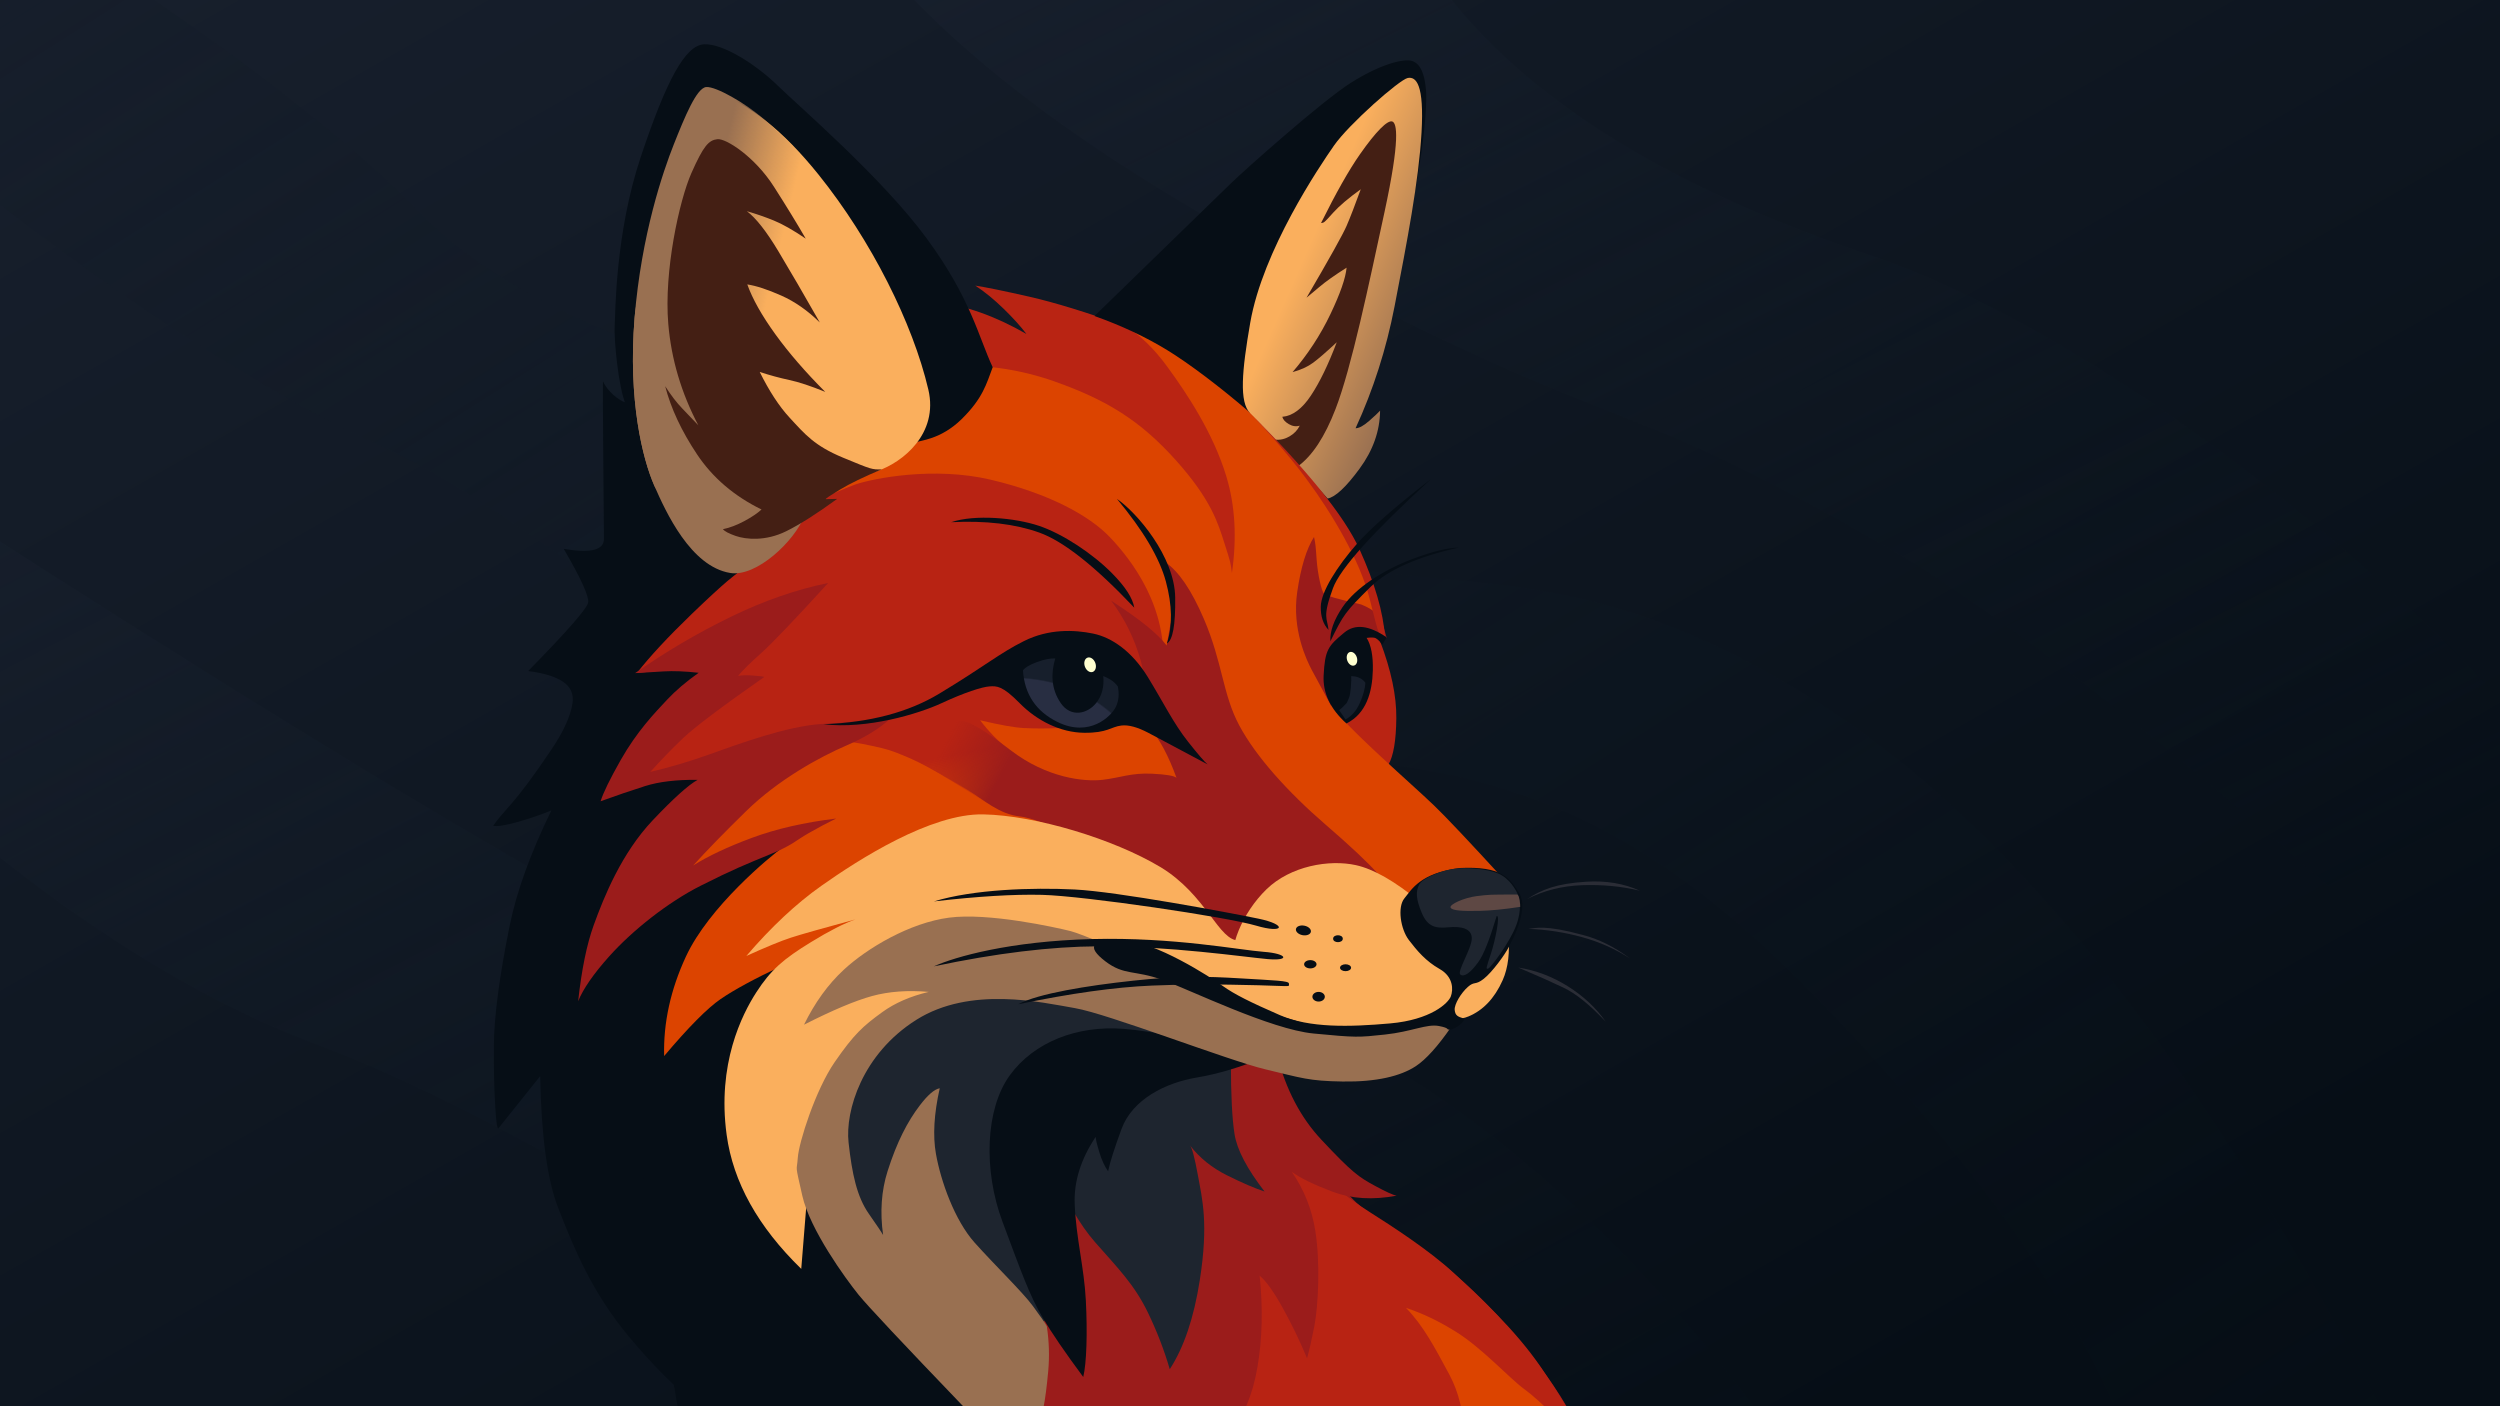 <?xml version="1.0" standalone="no"?>
<!DOCTYPE svg PUBLIC "-//W3C//DTD SVG 20010904//EN" "http://www.w3.org/TR/2001/REC-SVG-20010904/DTD/svg10.dtd">
<!-- Created using Krita: https://krita.org -->
<svg xmlns="http://www.w3.org/2000/svg" 
    xmlns:xlink="http://www.w3.org/1999/xlink"
    xmlns:krita="http://krita.org/namespaces/svg/krita"
    xmlns:sodipodi="http://sodipodi.sourceforge.net/DTD/sodipodi-0.dtd"
    width="5429pt"
    height="3054pt"
    viewBox="0 0 5429 3054">
<rect x="0" y="0" width="5429" height="3054" fill="#808080" stroke="none"/>
<defs>
  <linearGradient id="gradient0" gradientUnits="objectBoundingBox" x1="0.843" y1="0.847" x2="0.068" y2="0.039" spreadMethod="pad">
   <stop stop-color="#060e16" offset="0" stop-opacity="1"/>
   <stop stop-color="#171f2c" offset="1" stop-opacity="1"/>
  </linearGradient>
  <linearGradient id="gradient1" gradientUnits="objectBoundingBox" x1="0.087" y1="0.054" x2="0.748" y2="0.976" spreadMethod="pad">
   <stop stop-color="#171f2c" offset="0" stop-opacity="1"/>
   <stop stop-color="#061018" offset="1" stop-opacity="0"/>
  </linearGradient>
  <linearGradient id="gradient2" gradientUnits="objectBoundingBox" x1="0" y1="0" x2="1" y2="1" spreadMethod="pad">
   <stop stop-color="#171f2c" offset="0" stop-opacity="1"/>
   <stop stop-color="#061018" offset="1" stop-opacity="0"/>
  </linearGradient>
  <linearGradient id="gradient3" gradientUnits="objectBoundingBox" x1="0" y1="0" x2="1" y2="1" spreadMethod="pad">
   <stop stop-color="#171f2c" offset="0" stop-opacity="1"/>
   <stop stop-color="#061018" offset="1" stop-opacity="0"/>
  </linearGradient>
  <linearGradient id="gradient4" gradientUnits="objectBoundingBox" x1="0.798" y1="0.707" x2="0.838" y2="0.849" spreadMethod="pad">
   <stop stop-color="#b82313" offset="0" stop-opacity="1"/>
   <stop stop-color="#b82313" offset="1" stop-opacity="0"/>
  </linearGradient>
  <linearGradient id="gradient5" gradientUnits="objectBoundingBox" x1="0.349" y1="0.452" x2="0.233" y2="0.406" spreadMethod="pad">
   <stop stop-color="#9b1c1b" offset="0" stop-opacity="1"/>
   <stop stop-color="#9b1c1b" offset="1" stop-opacity="0"/>
  </linearGradient>
  <linearGradient id="gradient6" gradientUnits="objectBoundingBox" x1="0.298" y1="0.48" x2="0.71" y2="0.896" spreadMethod="pad">
   <stop stop-color="#faaf5d" offset="0" stop-opacity="1"/>
   <stop stop-color="#997051" offset="1" stop-opacity="1"/>
  </linearGradient>
  <linearGradient id="gradient7" gradientUnits="objectBoundingBox" x1="0.288" y1="0.444" x2="0.578" y2="0.572" spreadMethod="pad">
   <stop stop-color="#997051" offset="0" stop-opacity="1"/>
   <stop stop-color="#997051" offset="1" stop-opacity="0"/>
  </linearGradient>
  <radialGradient id="gradient8" gradientUnits="objectBoundingBox" cx="-0.299" cy="1.828" fx="0.1" fy="1.439" r="2.753" spreadMethod="pad">
   <stop stop-color="#282e42" offset="0.5" stop-opacity="1"/>
   <stop stop-color="#171f2c" offset="0.508" stop-opacity="1"/>
  </radialGradient>
 </defs>
<rect id="shape0" transform="matrix(3 0 0 3 -72 -132)" fill="url(#gradient0)" fill-rule="evenodd" stroke-opacity="0" stroke="#000000" stroke-width="0" stroke-linecap="square" stroke-linejoin="bevel" width="1866" height="1122"/><path id="shape1" transform="matrix(3 0 0 3 1851 -283.138)" fill="url(#gradient1)" fill-rule="evenodd" stroke-opacity="0" stroke="#000000" stroke-width="0" stroke-linecap="square" stroke-linejoin="bevel" d="M0 41.379C60.667 125.713 171.333 209.546 332 292.879C573 417.879 548.5 375.379 747.5 489.879C880.167 566.213 1138.33 786.713 1226 891.379L1275 713.379C1205 574.046 926.833 342.546 736.5 278.879C546.167 215.213 428.667 125.046 384 8.379C478 -9.621 350 1.379 0 41.379Z" sodipodi:nodetypes="czzcczcc"/><path id="shape2" transform="matrix(3 0 0 3 -225 -222)" fill="url(#gradient2)" fill-rule="evenodd" stroke-opacity="0" stroke="#000000" stroke-width="0" stroke-linecap="square" stroke-linejoin="bevel" d="M1807.5 1110.5C1673.5 849.167 1535 673.333 1392 583C1177.5 447.5 1107 531.5 859.5 437C612 342.5 469.5 321.5 375 224C312 159 169 55 66 0C44 53 22 106 0 159C88 240 242.5 347.5 343.5 393.5C495 462.5 564 582.5 813 608C1062 633.5 1188 590 1386 792.5C1518 927.5 1598.5 1048 1627.5 1154C1627.5 1154 1687.5 1139.5 1807.5 1110.5Z" sodipodi:nodetypes="czzzcczzzcc"/><path id="shape3" transform="matrix(3 0 0 3 -445.5 1080)" fill="url(#gradient3)" fill-rule="evenodd" stroke-opacity="0" stroke="#000000" stroke-width="0" stroke-linecap="square" stroke-linejoin="bevel" d="M1480.5 747C1384.5 599 1279 489 1164 417C991.5 309 729 379 559.5 283.5C446.5 219.833 293 125.333 99 0L0 126C133 262 260 352.5 381 397.5C502 442.5 715.5 567 1021.5 771C1021.5 771 1174.5 763 1480.5 747Z" sodipodi:nodetypes="czzcczcc"/><path id="shape01" transform="matrix(3 0 0 3 1365 2403)" fill="#060e16" fill-rule="evenodd" stroke-opacity="0" stroke="#000000" stroke-width="0" stroke-linecap="square" stroke-linejoin="bevel" d="M3.5 142.5C21.5 168.5 31.667 190.5 34 208.5C36.333 226.5 46.667 249.333 65 277L243.5 271.5L147 117L0 0C0 0 1.167 47.5 3.5 142.5Z" sodipodi:nodetypes="czccccc"/><path id="shape011" transform="matrix(3 0 0 3 1071 828)" fill="#060e16" fill-rule="evenodd" stroke-opacity="0" stroke="#000000" stroke-width="0" stroke-linecap="square" stroke-linejoin="bevel" d="M130.125 38.25C111.125 16.75 99.379 16.421 95.25 15.125C91.121 13.829 82.75 7.5 79.5 0C79.118 1.91 79.893 74.073 80.176 114.003C80.235 122.219 70.53 124.655 51.062 121.312C63.611 142.874 69.508 155.814 68.753 160.131C67.998 164.448 53.522 180.988 25.326 209.75C36.477 211.148 44.849 213.702 50.443 217.41C56.037 221.118 58.365 226.315 57.429 233C56.06 242.214 51.043 253.297 42.375 266.25C14.772 307.5 7.75 310.25 0 321.75C2.917 322.417 8.792 321.5 17.625 319C26.458 316.5 34.625 313.708 42.125 310.625C27.042 341.542 17 369.25 12 393.75C4.5 430.5 0.5 461.25 0.5 481.25C0.5 501.25 0.5 507 1.5 525C2.167 537 3 542.167 4 540.5L34 503C34.833 546.333 39.167 578.083 47 598.25C58.75 628.5 72 660 98 691.25C115.333 712.083 131.792 728.542 147.375 740.625C133.292 709.042 124.417 686.917 120.75 674.25C115.25 655.25 110.5 633.25 109 614C108 601.167 108.167 582.667 109.5 558.5C114.667 585.667 124.917 610.417 140.25 632.75C155.583 655.083 185.333 691.5 229.5 742L260.25 742C257.583 728.5 255 717.5 252.5 709C250 700.5 248.583 694.917 248.25 692.25C252.75 699.875 258.281 707.875 264.844 716.25C271.406 724.625 278.156 733.208 285.094 742L356.5 742L213 401L197.5 124C197.5 124 177.542 73.417 130.125 38.25Z" sodipodi:nodetypes="czccczczczczczzzcczzczzczcczczccccc"/><path id="shape02" transform="matrix(3 0 0 3 2880.75 1357.875)" fill="#b92413" fill-rule="evenodd" stroke-opacity="0" stroke="#000000" stroke-width="0" stroke-linecap="square" stroke-linejoin="bevel" d="M0 103.125L44.812 100.812C48.438 94.604 50.333 83.417 50.5 67.25C50.667 51.083 46.75 32.5 38.75 11.5L25.812 0Z" sodipodi:nodetypes="cczccc"/><path id="shape11" transform="matrix(3 0 0 3 1442.1 1524.719)" fill="#dc4400" fill-rule="evenodd" stroke-opacity="0" stroke="#000000" stroke-width="0" stroke-linecap="square" stroke-linejoin="bevel" d="M85.8 31.51C150.587 13.703 199.06 7.43 231.22 12.693C279.459 20.588 300.785 -4.619 317.675 0.76C351.425 11.51 375.05 31.135 392.3 41.635C403.8 48.635 362.55 66.177 268.55 94.26L85.55 190.76C65.425 200.26 50.55 208.323 40.925 214.948C31.3 221.573 17.675 235.323 0.05 256.198C-0.575 232.198 4.675 208.198 15.8 184.198C32.487 148.198 76.3 112.073 85.987 105.073C95.675 98.073 59.487 109.135 51.362 112.698C45.946 115.073 31.841 118.614 9.05 123.323L43.925 55.385C43.925 55.385 57.883 47.427 85.8 31.51Z" sodipodi:nodetypes="czzzcczczzzccc"/><path id="shape21" transform="matrix(3 0 0 3 1681.5 691.875)" fill="#dc4400" fill-rule="evenodd" stroke-opacity="0" stroke="#000000" stroke-width="0" stroke-linecap="square" stroke-linejoin="bevel" d="M225.5 6.75L304.625 0C361.025 74.025 395.441 122.233 407.875 144.625C420.309 167.017 430.517 191.684 438.5 218.625L384.202 225.237L411.875 290.5C418.34 297.376 427.278 306.105 438.687 316.687C455.802 332.561 468.833 344.042 477.5 352.375C486.167 360.708 503.083 378.625 528.25 406.125L459.75 432.625L405.5 394.375L298 268.875L225.5 170.375L0 129.375L107.5 25.375C107.5 25.375 146.833 19.167 225.5 6.75Z" sodipodi:nodetypes="cczccczzcccccccc"/><path id="shape31" transform="matrix(3 0 0 3 1359.75 1028.499)" fill="url(#gradient4)" fill-rule="evenodd" stroke-opacity="0" stroke="#000000" stroke-width="0" stroke-linecap="square" stroke-linejoin="bevel" d="M7.812 144.292C17.188 132.292 30.5 117.979 47.75 101.354C73.625 76.417 79.125 73.167 80.438 72.104C81.75 71.042 53.598 67.165 65.336 57.774C85.86 41.354 157.832 10.536 166.062 7.792C179 3.479 222.687 -5.333 263.937 4.417C305.187 14.167 334.812 29.917 350.187 46.042C365.562 62.167 392.75 96.917 388.5 142.917C384.25 188.917 297.75 184.667 287.75 184.167C281.083 183.834 270.583 181.959 256.25 178.542C268 194.125 282.75 206 300.5 214.167C327.125 226.417 372.375 224.917 354.625 246.167C336.875 267.417 308.25 269.667 263.25 240.167C218.25 210.667 209.25 207.417 194.75 201.667C185.083 197.834 163.5 193.75 130 189.417L0 223.667L64.75 138.667C64.75 138.667 45.771 140.542 7.812 144.292Z" sodipodi:nodetypes="czcczzzzzczzzzcccc"/><path id="shape4" transform="matrix(3 0 0 3 2019.75 620.25)" fill="#b92413" fill-rule="evenodd" stroke-opacity="0" stroke="#000000" stroke-width="0" stroke-linecap="square" stroke-linejoin="bevel" d="M218.5 208C222.167 182.5 220.833 159.25 214.5 138.25C205 106.75 186 78.25 171.75 58.75C162.25 45.75 152.25 36 141.75 29.5C113.417 19.333 90.083 12.167 71.75 8C53.417 3.833 40.417 1.167 32.75 0C39.583 4.5 46.417 10.083 53.25 16.75C60.083 23.417 65.583 29.5 69.75 35C58.417 28.5 47.333 23.333 36.5 19.5C25.667 15.667 13.5 12.667 0 10.5L7.5 58C36.833 56.5 64.25 60.25 89.75 69.25C128 82.75 152.25 97.75 178 126.5C203.75 155.25 208.5 172.25 213 186.25C217.5 200.25 217.5 200.25 218.5 208Z" sodipodi:nodetypes="czzczczczcczzcc"/><path id="shape03" transform="matrix(3 0 0 3 2601 2502)" fill="#9a1b1a" fill-rule="evenodd" stroke-opacity="0" stroke="#000000" stroke-width="0" stroke-linecap="square" stroke-linejoin="bevel" d="M267 184C255.833 165 240.667 144.75 221.5 123.25C192.75 91 165 70.75 148.25 59.75C131.5 48.75 116.75 41.25 106.25 27C99.25 17.5 83.5 8.5 59 0L0 184C0 185.583 89 185.583 267 184Z" sodipodi:nodetypes="czzzccc"/><path id="shape111" transform="matrix(3 0 0 3 1255.5 1266)" fill="#9b1c1b" fill-rule="evenodd" stroke-opacity="0" stroke="#000000" stroke-width="0" stroke-linecap="square" stroke-linejoin="bevel" d="M41.25 65.25C63.417 49.75 86.5 36.167 110.5 24.5C134.5 12.833 158 4.667 181 0C156.5 26.833 140.333 43.75 132.5 50.75C124.667 57.75 119.083 63.25 115.75 67.25C118.417 66.75 122 66.667 126.5 67C131 67.333 133.75 67.667 134.75 68C103.583 89.833 83.917 104.667 75.75 112.5C67.583 120.333 59.75 128.417 52.25 136.75C65.917 133.583 80 129.417 94.5 124.25C116.25 116.5 151.25 103.5 177 102C194.167 101 210.667 99.583 226.5 97.75C218.333 105.25 207.667 111.833 194.5 117.5C174.75 126 145 142.25 121.5 165.25C105.833 180.583 93.083 193.667 83.25 204.5C94.083 197.667 108.25 191 125.75 184.5C143.25 178 163.583 173.333 186.75 170.5C180.583 173.5 174 177 167 181C156.5 187 155.75 189.5 138.75 196.5C121.75 203.5 111.75 207.5 88.5 219.25C65.25 231 39.5 251.25 22.5 270.25C11.167 282.917 3.667 293.75 0 302.75C2.5 279.917 6.25 261.583 11.25 247.75C18.75 227 31.5 195.5 54 171.75C69 155.917 79.833 146.167 86.5 142.5C71.167 142.333 58.5 143.833 48.5 147C38.5 150.167 27.75 153.833 16.25 158C18.083 152 22.917 142.083 30.75 128.25C42.5 107.5 55.125 94.375 64.375 84.5C70.542 77.917 78.167 71.417 87.25 65C77.417 63.917 69 63.583 62 64C51.5 64.625 51.5 64.625 41.25 65.25Z" sodipodi:nodetypes="czczczczczzczzczczzzzczzczczzccc"/><path id="shape211" transform="matrix(3 0 0 3 2814.427 1166.062)" fill="#9a1b1a" fill-rule="evenodd" stroke-opacity="0" stroke="#000000" stroke-width="0" stroke-linecap="square" stroke-linejoin="bevel" d="M13.045 0C7.545 8.625 3.483 21.938 0.858 39.938C-3.08 66.938 7.608 89.062 11.357 96.188C13.857 100.937 18.545 109.625 25.42 122.25L35.701 69.17L65.656 73.144L61.233 57.562C56.632 53.585 51.985 50.703 47.294 48.916C30.586 45.056 21.608 42.5 20.358 41.25C18.483 39.375 15.67 27 14.92 16.312C14.17 5.625 14.17 5.625 13.045 0Z" sodipodi:nodetypes="czzccccczcc"/><path id="shape5" transform="matrix(3 0 0 3 1785.375 1220.625)" fill="url(#gradient5)" fill-rule="evenodd" stroke-opacity="0" stroke="#000000" stroke-width="0" stroke-linecap="square" stroke-linejoin="bevel" d="M248.25 0C258 6.5 267.375 20.25 276.375 41.25C289.875 72.75 289.875 95.625 301.875 118.125C313.875 140.625 337 166.375 364.375 190C382.625 205.75 395.375 217.75 402.625 226L313.875 296.625C296.625 295.375 282.875 285.75 272.625 267.75C257.25 240.75 226.875 218.25 215.25 213C203.625 207.75 158.25 185.625 143.25 184.125C128.25 182.625 117 172.125 105.375 165C93.75 157.875 57.75 136.125 33.75 130.875C17.75 127.375 6.5 124.625 0 122.625L101.125 114.875C107.125 115.542 118.875 122.625 136.375 136.125C162.625 156.375 189.875 159.125 202.875 157.625C215.875 156.125 223.687 152.437 238.875 153.187C249 153.687 254.875 154.687 256.5 156.187C250.875 140.562 244.437 128.437 237.187 119.812C226.312 106.875 237.375 95.375 230.625 71.375C226.125 55.375 218.958 40.875 209.125 27.875C220.125 35.042 228.792 41.208 235.125 46.375C241.458 51.542 246.208 56.208 249.375 60.375L254.125 33.375C254.125 33.375 252.167 22.25 248.25 0Z" sodipodi:nodetypes="czzzcczzzzzcczzzczzczccc"/><path id="shape04" transform="matrix(3 0 0 3 1334.612 96.108)" fill="#060e16" fill-rule="evenodd" stroke-opacity="0" stroke="#000000" stroke-width="0" stroke-linecap="square" stroke-linejoin="bevel" d="M273.712 233.797C263.546 212.214 258.067 184.297 225.942 140.547C193.817 96.797 133.567 45.026 118.004 29.839C102.442 14.651 78.254 -0.724 64.754 0.026C51.255 0.776 37.755 25.339 19.005 81.401C0.254 137.464 0.629 195.589 0.067 204.026C-0.496 212.464 2.504 248.089 8.317 261.401C12.192 270.276 14.942 276.776 16.567 280.901L218.921 288.026C220.796 286.651 235.954 286.398 251.296 271.276C266.637 256.154 269.129 245.901 273.712 233.797Z" sodipodi:nodetypes="czzzzzzcczc"/><path id="shape12" transform="matrix(3 0 0 3 2376.75 131.093)" fill="#060e16" fill-rule="evenodd" stroke-opacity="0" stroke="#000000" stroke-width="0" stroke-linecap="square" stroke-linejoin="bevel" d="M0 185.052C19.667 192.052 37.25 200.302 52.75 209.802C68.25 219.302 90.75 236.177 112.75 255.177C184.917 198.177 220.75 150.302 227.75 116.802C238.25 66.552 241 33.553 240 21.802C239 10.053 236.25 2.802 230.25 0.552C224.25 -1.698 206.75 2.802 185.5 16.302C164.25 29.802 108.5 79.552 99.25 88.552C90 97.552 90 97.552 0 185.052Z" sodipodi:nodetypes="czczzzzcc"/><path id="shape6" transform="matrix(3 0 0 3 1436.625 201.375)" fill="#faaf5d" fill-rule="evenodd" stroke-opacity="0" stroke="#000000" stroke-width="0" stroke-linecap="square" stroke-linejoin="bevel" d="M89.25 277.125C121.897 279.016 144.272 277.891 156.375 273.75C174.53 267.539 200.625 246.875 193.125 214.875C181.875 166.875 151.875 106.875 113.625 59.25C88.125 27.5 63.25 7.75 39 0L0 100.875C0 100.875 29.75 159.625 89.25 277.125Z" sodipodi:nodetypes="czzzccc"/><path id="shape7" transform="matrix(3 0 0 3 2698.971 168.926)" fill="url(#gradient6)" fill-rule="evenodd" stroke-opacity="0" stroke="#000000" stroke-width="0" stroke-linecap="square" stroke-linejoin="bevel" d="M99.343 240.941C98.01 242.441 95.343 244.941 91.343 248.441C87.343 251.941 84.093 253.691 81.593 253.691C94.427 225.802 103.843 196.358 109.843 165.358C118.843 118.858 127.343 74.691 129.343 39.691C131.343 4.691 125.406 -0.996 119.406 0.129C113.406 1.254 76.656 33.691 65.968 49.066C55.281 64.441 14.468 124.816 5.343 177.316C-0.74 212.316 -2.751 234.998 5.343 242.816C10.739 248.028 29.406 268.612 61.343 304.566C66.98 303.486 74.689 296.292 84.468 282.983C94.248 269.674 99.206 255.66 99.343 240.941Z" sodipodi:nodetypes="czczzzzzzczc"/><path id="shape05" transform="matrix(3 0 0 3 1374.45 188.955)" fill="url(#gradient7)" fill-rule="evenodd" stroke-opacity="0" stroke="#000000" stroke-width="0" stroke-linecap="square" stroke-linejoin="bevel" d="M15.475 288.578C7.038 269.265 -3.65 226.89 1.225 166.89C6.1 106.89 21.85 61.015 29.6 41.515C37.35 22.015 46.1 0.515 53.1 0.015C60.1 -0.485 81.1 11.515 94.6 23.015C108.1 34.515 140.35 66.015 154.1 90.015C163.267 106.015 143.183 137.14 93.85 183.39L65.35 229.89C37.725 281.89 21.1 301.453 15.475 288.578Z" sodipodi:nodetypes="czzzzzccc"/><path id="shape06" transform="matrix(3 0 0 3 1374.45 630.608)" fill="#997051" fill-rule="evenodd" stroke-opacity="0" stroke="#000000" stroke-width="0" stroke-linecap="square" stroke-linejoin="bevel" d="M124.287 162.922C117.068 181.57 89.413 207.672 70.413 204.547C41.913 199.86 23.913 160.672 15.475 141.36C7.038 122.047 -3.65 79.672 1.225 19.672C4.475 -20.328 25.85 0.672 65.35 82.672L134.912 141.36C132.642 143.303 129.101 150.49 124.287 162.922Z" sodipodi:nodetypes="czzzccz"/><path id="shape8" transform="matrix(3 0 0 3 1444.5 302.161)" fill="#441f14" fill-rule="evenodd" stroke-opacity="0" stroke="#000000" stroke-width="0" stroke-linecap="square" stroke-linejoin="bevel" d="M156.75 239.03C143.875 244.405 133.812 249.28 126.562 253.655C119.312 258.03 115.875 260.342 116.25 260.592L124.5 260.405C109.75 271.155 97.438 278.967 87.562 283.842C72.75 291.155 58.5 289.842 51 287.217C46 285.467 42.938 283.842 41.812 282.342C46.688 281.342 51.812 279.405 57.188 276.53C62.562 273.655 66.75 270.842 69.75 268.092C49.875 258.342 34.312 245.03 23.062 228.155C11.812 211.28 4.125 194.842 0 178.842C4.25 185.467 8.375 190.842 12.375 194.967C16.375 199.092 20.25 203.155 24 207.155C11.667 183.738 4.417 159.28 2.25 133.78C-1 95.53 10.25 44.28 19 24.53C27.75 4.78 31.5 0.78 37.75 0.03C44 -0.72 64.875 12.78 78.625 34.28C87.792 48.613 95.5 61.196 101.75 72.03C92.667 65.863 84.958 61.488 78.625 58.905C72.292 56.321 65.792 54.071 59.125 52.155C65.708 57.113 73.312 66.78 81.938 81.155C90.562 95.53 100.562 112.717 111.937 132.717C103.187 124.092 93.875 117.592 84 113.217C74.125 108.842 65.938 106.155 59.438 105.155C63.188 115.655 69.938 127.655 79.688 141.155C89.438 154.655 101.5 168.592 115.875 182.967C105.5 178.717 96.812 175.842 89.812 174.342C82.812 172.842 75.688 170.905 68.438 168.53C75.312 182.405 82.5 193.405 90 201.53C101.25 213.717 108 221.967 128.812 230.592C149.625 239.217 149.625 239.217 156.75 239.03Z" sodipodi:nodetypes="czcczzczczczczzzzczczczczczczcc"/><path id="shape9" transform="matrix(3 0 0 3 2768.905 263.502)" fill="#441f14" fill-rule="evenodd" stroke-opacity="0" stroke="#000000" stroke-width="0" stroke-linecap="square" stroke-linejoin="bevel" d="M33.282 73.603C44.157 51.728 53.532 35.166 61.407 23.916C73.219 7.041 81.469 -1.022 84.844 0.103C88.219 1.228 90.656 12.853 79.219 65.728C67.781 118.603 55.365 178.249 43.782 208.249C36.059 228.249 27.045 242.013 16.74 249.541L0 230.359C3.513 230.81 6.975 230.056 10.386 228.097C13.797 226.138 16.296 223.535 17.883 220.287C15.271 221.099 12.639 220.734 9.989 219.191C7.338 217.649 5.755 215.877 5.24 213.874C12.629 213.263 19.518 208.166 25.907 198.583C32.295 188.999 38.545 176.11 44.657 159.916C37.24 166.833 31.573 171.749 27.657 174.666C23.74 177.583 18.74 179.874 12.656 181.541C23.74 168.624 32.865 154.666 40.032 139.666C47.198 124.666 51.115 113.416 51.782 105.916C43.115 111.416 36.532 116.083 32.032 119.916C27.532 123.749 24.448 126.333 22.782 127.666C39.448 99.166 49.115 81.833 51.782 75.666C54.448 69.499 57.865 60.666 62.032 49.166C53.032 55.666 46.365 61.333 42.032 66.166C35.532 73.416 35.532 73.416 33.282 73.603Z" sodipodi:nodetypes="czzzzcczczczczczczczccc"/><path id="shape10" transform="matrix(3 0 0 3 2706.187 888.75)" fill="#b82313" fill-rule="evenodd" stroke-opacity="0" stroke="#000000" stroke-width="0" stroke-linecap="square" stroke-linejoin="bevel" d="M100.5 165C99.278 147.097 93.16 125.965 82.146 101.604C71.132 77.243 43.75 43.375 0 0C17 17.375 31.625 34.312 43.875 50.812C62.25 75.562 82.5 109.687 89.438 137.437C96.375 165.187 96.375 165.187 100.5 165Z" sodipodi:nodetypes="czczcc"/><path id="shape13" transform="matrix(3 0 0 3 2676.812 1874.355)" fill="#faaf5d" fill-rule="evenodd" stroke-opacity="0" stroke="#000000" stroke-width="0" stroke-linecap="square" stroke-linejoin="bevel" d="M135.479 27.965C117.479 13.132 102.062 4.298 89.229 1.465C69.979 -2.785 41.979 1.965 24.479 18.965C6.979 35.965 -3.771 62.215 1.229 75.465C4.562 84.298 10.646 94.548 19.479 106.215L70.729 121.715L121.729 118.965L159.229 107.215C160.062 112.548 163.896 113.798 170.729 110.965C180.979 106.715 189.479 98.215 195.479 84.715C199.479 75.715 200.812 64.382 199.479 50.715C199.479 50.715 178.146 43.132 135.479 27.965Z" sodipodi:nodetypes="czzzcccczzcc"/><path id="shape14" transform="matrix(3 0 0 3 1573.277 1768.463)" fill="#faaf5d" fill-rule="evenodd" stroke-opacity="0" stroke="#000000" stroke-width="0" stroke-linecap="square" stroke-linejoin="bevel" d="M55.574 329.012C24.241 298.512 6.241 266.179 1.574 232.012C-5.426 180.762 12.574 145.012 23.074 128.762C33.574 112.512 42.574 104.762 62.574 92.513C75.907 84.346 86.657 78.846 94.824 76.013C70.824 82.513 55.241 86.929 48.074 89.263C40.907 91.596 30.157 96.013 15.824 102.512C33.824 81.513 51.907 64.596 70.074 51.763C97.324 32.513 149.324 -0.738 187.324 0.012C225.324 0.762 281.616 17.846 315.324 38.013C349.033 58.179 357.85 92.141 372.574 91.263C382.391 90.677 389.516 108.26 393.949 144.012L255.949 122.637L144.199 135.387L62.074 248.262C62.074 248.262 59.907 275.179 55.574 329.012Z" sodipodi:nodetypes="czzzczczzzzccccc"/><path id="shape15" transform="matrix(3 0 0 3 2631.375 2477.25)" fill="#b82313" fill-rule="evenodd" stroke-opacity="0" stroke="#000000" stroke-width="0" stroke-linecap="square" stroke-linejoin="bevel" d="M89.25 33.375C97 39.875 105.625 46.125 115.125 52.125C129.375 61.125 157.875 79.5 175.5 96C193.125 112.5 219.375 136.25 238.5 164.25C251.25 182.917 259.5 196.667 263.25 205.5L0 213.75L21.375 57.375L51.75 0C51.75 0 64.25 11.125 89.25 33.375Z" sodipodi:nodetypes="czzzccccc"/><path id="shape16" transform="matrix(3 0 0 3 2215.5 2251.5)" fill="#9b1c1b" fill-rule="evenodd" stroke-opacity="0" stroke="#000000" stroke-width="0" stroke-linecap="square" stroke-linejoin="bevel" d="M186 13.5C192.333 38.167 203 58.5 218 74.5C240.5 98.5 245 101.5 257 108C265 112.333 270.167 114.667 272.5 115C255.25 118.25 239.812 117.312 226.187 112.187C212.562 107.062 202.687 102.25 196.562 97.75C205.437 110.5 211.125 124.75 213.625 140.5C217.375 164.125 215.687 195.25 212.875 209.687C211 219.312 209.25 227 207.625 232.75C202.625 220.625 196.812 208.562 190.187 196.562C183.562 184.562 177.937 176.687 173.312 172.937C175.771 196.479 175.25 218.5 171.75 239C168.25 259.5 161.417 275.417 151.25 286.75L0 284L10.5 91L131.5 0C131.5 0 149.667 4.5 186 13.5Z" sodipodi:nodetypes="czzczczzczczccccc"/><path id="shape17" transform="matrix(3 0 0 3 1789.875 2139.75)" fill="#1e252f" fill-rule="evenodd" stroke-opacity="0" stroke="#000000" stroke-width="0" stroke-linecap="square" stroke-linejoin="bevel" d="M241.875 16.5L103.125 0L30.75 39.375L0 126.75L53.25 204.375L152.25 253.875L174.75 219.75L164.625 131.625C174.625 155.375 185.125 173.5 196.125 186C212.625 204.75 224.625 216.75 234.375 237C240.875 250.5 246.125 264.125 250.125 277.875C260.375 262.125 267.625 240.625 271.875 213.375C278.25 172.5 273.75 155.25 270.375 136.875C268.125 124.625 266.25 117.625 264.75 115.875C271.667 124.875 280.667 132.125 291.75 137.625C302.833 143.125 311.833 147 318.75 149.25C306 132.75 298.75 118.875 297 107.625C295.25 96.375 294.375 78.875 294.375 55.125C294.375 55.125 276.875 42.25 241.875 16.5Z" sodipodi:nodetypes="cccccccczzczzczczcc"/><path id="shape18" transform="matrix(3 0 0 3 2148.905 2233.185)" fill="#060e16" fill-rule="evenodd" stroke-opacity="0" stroke="#000000" stroke-width="0" stroke-linecap="square" stroke-linejoin="bevel" d="M67.823 252.355C54.823 234.855 45.073 220.605 38.573 209.605C28.823 193.105 23.198 176.98 9.323 139.855C-4.552 102.73 -3.052 58.48 14.573 34.105C32.198 9.73 63.698 -2.27 97.073 0.355C119.323 2.105 153.323 8.98 199.073 20.98C181.323 28.23 164.948 33.105 149.948 35.605C127.448 39.355 103.448 51.355 95.573 72.73C90.323 86.98 87.073 97.23 85.823 103.48C83.323 99.98 81.198 95.355 79.448 89.605C77.698 83.855 76.823 80.168 76.823 78.543C66.073 94.668 61.011 110.855 61.636 127.105C62.573 151.48 68.448 172.855 69.698 196.855C70.948 220.855 70.198 242.605 67.823 252.355Z" sodipodi:nodetypes="czzzzczzczczcc"/><path id="shape19" transform="matrix(3 0 0 3 3053.25 2840.25)" fill="#dc4400" fill-rule="evenodd" stroke-opacity="0" stroke="#000000" stroke-width="0" stroke-linecap="square" stroke-linejoin="bevel" d="M0 0C11.833 3.833 24 9.667 36.5 17.5C55.25 29.25 75 51 85.25 58.5C92.083 63.5 99.917 70.583 108.75 79.75L42 92.5C41.833 75.833 38.25 61 31.25 48C20.75 28.5 12.5 12.75 0 0Z" sodipodi:nodetypes="czzcccc"/><path id="shape20" transform="matrix(3 0 0 3 1730.197 1990.394)" fill="#997051" fill-rule="evenodd" stroke-opacity="0" stroke="#000000" stroke-width="0" stroke-linecap="square" stroke-linejoin="bevel" d="M473.83 79.785C464.039 93.952 455.476 103.452 448.143 108.285C437.143 115.535 419.643 119.785 395.143 119.41C370.643 119.035 365.643 116.91 339.018 110.535C312.393 104.16 225.393 70.41 201.393 66.285C177.393 62.16 125.768 50.035 86.518 74.785C47.268 99.535 35.018 140.785 37.518 163.535C40.018 186.285 43.518 202.785 52.268 215.285C58.101 223.619 61.518 228.702 62.518 230.535C60.184 213.869 61.268 198.452 65.768 184.285C72.518 163.035 80.268 148.285 89.018 136.785C94.851 129.119 99.684 124.952 103.518 124.285C99.351 142.785 98.434 158.619 100.768 171.785C104.268 191.535 114.268 219.785 128.768 236.035C143.268 252.285 163.268 271.535 171.018 282.035C176.184 289.035 179.518 293.869 181.018 296.535C182.684 307.535 183.018 318.452 182.018 329.285C181.018 340.119 179.934 348.535 178.768 354.535L120.518 354.535C76.351 308.535 51.101 281.619 44.768 273.785C35.268 262.035 9.518 226.535 4.018 202.035C-1.482 177.535 0.018 185.535 0.768 174.535C1.518 163.535 13.518 125.535 27.518 105.285C41.518 85.035 48.018 79.285 61.768 69.285C70.934 62.619 82.184 57.702 95.518 54.535C80.351 53.202 66.684 54.202 54.518 57.535C42.351 60.869 25.934 67.785 5.268 78.285C13.101 62.285 22.684 49.035 34.018 38.535C51.018 22.785 81.768 4.535 110.268 0.785C138.768 -2.965 187.268 7.785 198.268 10.535C205.601 12.369 237.518 25.702 294.018 50.535L371.018 81.035L441.268 79.285L473.518 74.285C474.393 74.535 474.497 76.369 473.83 79.785Z" sodipodi:nodetypes="czzzzzzzczzczzzczcczzzzzczczzzccccc"/><path id="shape07" transform="matrix(3 0 0 3 2375.654 1884.437)" fill="#060e16" fill-rule="evenodd" stroke-opacity="0" stroke="#000000" stroke-width="0" stroke-linecap="square" stroke-linejoin="bevel" d="M264.678 0.167C235.99 3.917 229.99 15.729 224.74 22.104C219.49 28.479 221.928 44.417 227.928 52.292C233.928 60.167 240.303 67.667 250.24 73.292C260.178 78.917 260.178 88.292 258.303 93.167C256.428 98.042 243.865 110.042 214.428 112.667C184.99 115.292 155.99 116.042 134.553 106.667C113.115 97.292 101.74 91.667 93.115 85.479C84.49 79.292 44.365 53.229 20.928 52.479C-2.51 51.729 -5.51 57.167 8.178 67.667C21.865 78.167 29.365 73.854 49.615 81.167C69.865 88.479 127.803 116.979 158.928 119.979C190.053 122.979 191.365 122.792 210.678 120.729C229.99 118.667 240.865 112.854 249.678 114.542C258.49 116.229 254.178 117.167 257.74 117.167C261.303 117.167 270.678 110.042 267.115 108.917C263.553 107.792 261.49 107.042 261.115 102.917C260.74 98.792 265.803 90.542 270.678 86.229C275.553 81.917 275.928 85.292 282.115 80.417C288.303 75.542 297.303 63.167 300.303 57.354C303.303 51.542 314.74 29.979 307.99 18.729C301.24 7.479 295.24 -1.333 264.678 0.167Z" sodipodi:nodetypes="czzzzzzzzzzzzzzzzzzzcc"/><path id="shape110" transform="matrix(3 0 0 3 3076.858 1885.365)" fill="#1e252f" fill-rule="evenodd" stroke-opacity="0" stroke="#000000" stroke-width="0" stroke-linecap="square" stroke-linejoin="bevel" d="M57.756 34.67C52.672 51.67 48.256 62.753 44.506 67.92C38.881 75.67 34.256 79.045 31.506 77.045C28.756 75.045 39.631 58.42 39.756 50.92C39.881 43.42 31.756 41.92 22.756 42.795C13.756 43.67 7.881 42.545 3.631 32.545C-0.619 22.545 -0.994 16.67 1.756 11.795C4.506 6.92 18.256 1.545 27.131 0.42C36.006 -0.705 50.881 0.42 59.006 3.92C67.131 7.42 71.756 15.795 73.006 18.92C74.256 22.045 76.381 29.795 71.756 41.795C67.131 53.795 53.631 71.92 51.631 72.67C49.631 73.42 50.381 71.67 53.631 61.795C56.881 51.92 60.506 33.545 57.756 34.67Z" sodipodi:nodetypes="czzzzzzzzzzzcc"/><path id="shape22" transform="matrix(3 0 0 3 3149.859 1942.594)" fill="#5e4844" fill-rule="evenodd" stroke-opacity="0" stroke="#000000" stroke-width="0" stroke-linecap="square" stroke-linejoin="bevel" d="M48.422 0C49.109 0.438 49.641 1.781 50.016 4.031C50.391 6.281 50.547 7.906 50.484 8.906C39.234 10.656 29.422 11.625 21.047 11.812C8.484 12.094 0.891 11.625 0.047 9.375C-0.797 7.125 9.891 2.25 19.078 1.125C28.266 0 28.266 0 48.422 0Z" sodipodi:nodetypes="czczzcc"/><path id="shape08" transform="matrix(3 0 0 3 2065.5 1124.214)" fill="#060e16" fill-rule="evenodd" stroke-opacity="0" stroke="#000000" stroke-width="0" stroke-linecap="square" stroke-linejoin="bevel" d="M0 3.262C25 2.012 46.25 4.512 63.75 10.762C81.25 17.012 104.187 35.137 132.562 65.137C131.437 58.262 126.125 50.012 116.625 40.387C102.375 25.95 80.812 11.7 63.562 5.887C46.312 0.075 17.25 -2.55 0 3.262Z" sodipodi:nodetypes="czczcc"/><path id="shape112" transform="matrix(3 0 0 3 2425.5 1083.375)" fill="#060e16" fill-rule="evenodd" stroke-opacity="0" stroke="#000000" stroke-width="0" stroke-linecap="square" stroke-linejoin="bevel" d="M0 0C19 22.75 30.812 42.688 35.438 59.812C40.062 76.938 40.312 91.875 36.188 104.625C40.438 102.375 42.438 91.312 42.188 71.438C41.812 41.625 14.25 9.75 0 0Z" sodipodi:nodetypes="czccc"/><path id="shape23" transform="matrix(3 0 0 3 2888.904 1189.125)" fill="#060e16" fill-rule="evenodd" stroke-opacity="0" stroke="#000000" stroke-width="0" stroke-linecap="square" stroke-linejoin="bevel" d="M0.032 67.875C-0.343 60.625 2.594 52.375 8.844 43.125C18.219 29.25 38.094 16.312 59.469 8.25C73.719 2.875 84.907 0.125 93.032 0C62.782 6.75 41.469 16.25 29.094 28.5C10.532 46.875 9.594 48.375 0.032 67.875Z" sodipodi:nodetypes="czzccc"/><path id="shape32" transform="matrix(3 0 0 3 2868.17 1040.062)" fill="#060e16" fill-rule="evenodd" stroke-opacity="0" stroke="#000000" stroke-width="0" stroke-linecap="square" stroke-linejoin="bevel" d="M5.631 109.312C1.756 105.187 -0.119 99.562 0.006 92.438C0.193 81.75 11.631 63.562 26.256 46.875C36.006 35.75 53.881 20.125 79.881 0C37.756 38.5 14.068 64.875 8.818 79.125C0.943 100.5 4.787 100.687 5.631 109.312Z" sodipodi:nodetypes="czzccc"/><path id="shape41" transform="matrix(3 0 0 3 2028 1930.029)" fill="#060e16" fill-rule="evenodd" stroke-opacity="0" stroke="#000000" stroke-width="0" stroke-linecap="square" stroke-linejoin="bevel" d="M0 9.157C31.833 5.49 57.917 3.907 78.25 4.407C108.75 5.157 212.625 20.532 233.125 26.657C253.625 32.782 256.125 26.032 235 21.657C213.875 17.282 132.5 2.032 101.875 0.532C71.25 -0.968 28.938 0.344 0 9.157Z" sodipodi:nodetypes="czzzcc"/><path id="shape51" transform="matrix(3 0 0 3 2028 2038.77)" fill="#060e16" fill-rule="evenodd" stroke-opacity="0" stroke="#000000" stroke-width="0" stroke-linecap="square" stroke-linejoin="bevel" d="M0 19.91C45 10.41 84.667 5.577 119 5.41C170.5 5.16 224.75 13.16 241.5 14.66C258.25 16.16 256 10.66 238.75 9.41C221.5 8.16 173.75 -1.34 114.5 0.16C55.25 1.66 15.5 12.91 0 19.91Z" sodipodi:nodetypes="czzzcc"/><path id="shape61" transform="matrix(3 0 0 3 2211.187 2121.3)" fill="#060e16" fill-rule="evenodd" stroke-opacity="0" stroke="#000000" stroke-width="0" stroke-linecap="square" stroke-linejoin="bevel" d="M0 19.837C37.875 11.962 70.062 7.462 96.562 6.337C136.312 4.65 176.25 6.15 186.937 6.525C197.625 6.9 195.937 6.9 195.937 4.837C195.937 2.775 185.062 2.587 160.5 1.087C135.937 -0.413 116.437 -0.788 83.25 2.775C50.062 6.337 14.25 12.15 0 19.837Z" sodipodi:nodetypes="czzzzcc"/><path id="shape71" transform="matrix(3 0 0 3 3316.5 1914.137)" fill="#2b2d36" fill-rule="evenodd" stroke-opacity="0" stroke="#000000" stroke-width="0" stroke-linecap="square" stroke-linejoin="bevel" d="M0 12.704C12.083 6.538 25.417 3.204 40 2.704C54.583 2.204 68.417 3.538 81.5 6.704C69.917 1.454 56.958 -0.712 42.625 0.204C21.125 1.579 10.625 5.829 0 12.704Z" sodipodi:nodetypes="czccc"/><path id="shape81" transform="matrix(3 0 0 3 3319.125 2014.573)" fill="#2b2d36" fill-rule="evenodd" stroke-opacity="0" stroke="#000000" stroke-width="0" stroke-linecap="square" stroke-linejoin="bevel" d="M0 0.851C13.25 1.351 26.208 3.351 38.875 6.851C51.542 10.351 63.125 15.517 73.625 22.351C62.208 13.851 50.75 8.142 39.25 5.226C11.75 -2.274 5.125 0.351 0 0.851Z" sodipodi:nodetypes="ccccc"/><path id="shape91" transform="matrix(3 0 0 3 3297 2101.125)" fill="#2b2d36" fill-rule="evenodd" stroke-opacity="0" stroke="#000000" stroke-width="0" stroke-linecap="square" stroke-linejoin="bevel" d="M0 0C12.75 2 24.75 6.542 36 13.625C47.25 20.708 56.333 29.208 63.25 39.125C51.75 26.875 41.542 18.667 32.625 14.5C19.25 8.25 19.25 8.25 0 0Z" sodipodi:nodetypes="czccc"/><ellipse id="shape101" transform="matrix(2.947 0.56 -0.56 2.947 2816.25 2007.105)" rx="5.5" ry="3.5" cx="5.5" cy="3.5" fill="#060e16" fill-rule="evenodd" stroke-opacity="0" stroke="#000000" stroke-width="0" stroke-linecap="square" stroke-linejoin="bevel"/><ellipse id="shape113" transform="matrix(3 0 0 3 2895 2031)" rx="3.5" ry="2.5" cx="3.5" cy="2.5" fill="#060e16" fill-rule="evenodd" stroke-opacity="0" stroke="#000000" stroke-width="0" stroke-linecap="square" stroke-linejoin="bevel"/><ellipse id="shape121" transform="matrix(3 0 0 3 2832 2085)" rx="4.5" ry="3" cx="4.5" cy="3" fill="#060e16" fill-rule="evenodd" stroke-opacity="0" stroke="#000000" stroke-width="0" stroke-linecap="square" stroke-linejoin="bevel"/><ellipse id="shape131" transform="matrix(3 0 0 3 2850 2154)" rx="4.5" ry="3.5" cx="4.5" cy="3.5" fill="#060e16" fill-rule="evenodd" stroke-opacity="0" stroke="#000000" stroke-width="0" stroke-linecap="square" stroke-linejoin="bevel"/><ellipse id="shape141" transform="matrix(3 0 0 3 2910 2094)" rx="4" ry="2.5" cx="4" cy="2.5" fill="#060e16" fill-rule="evenodd" stroke-opacity="0" stroke="#000000" stroke-width="0" stroke-linecap="square" stroke-linejoin="bevel"/><path id="shape09" transform="matrix(3 0 0 3 1788 1370.194)" fill="#060e16" fill-rule="evenodd" stroke-opacity="0" stroke="#000000" stroke-width="0" stroke-linecap="square" stroke-linejoin="bevel" d="M0 67.519C33.542 66.269 61.5 58.894 83.875 45.394C117.437 25.144 127.187 16.331 145.187 7.331C163.187 -1.669 181.562 -0.919 195.25 1.894C208.937 4.706 223.562 14.894 235 33.581C246.437 52.269 253.375 66.769 264.062 80.269C271.187 89.269 275.875 94.706 278.125 96.581L235.187 73.706C227.312 69.581 220.812 67.831 215.687 68.456C208 69.394 205.75 73.894 188.687 73.706C171.625 73.519 154.562 64.956 142.094 52.269C129.625 39.581 125.5 39.769 120.156 40.144C114.812 40.519 102.25 44.519 85.562 52.269C68.875 60.019 31.625 71.269 0 67.519Z" sodipodi:nodetypes="czzzzzcczzzzcc"/><path id="shape114" transform="matrix(3 0 0 3 2874.232 1361.409)" fill="#060e16" fill-rule="evenodd" stroke-opacity="0" stroke="#000000" stroke-width="0" stroke-linecap="square" stroke-linejoin="bevel" d="M16.548 69.885C4.923 59.385 -0.577 47.853 0.048 35.291C0.985 16.447 3.423 13.697 15.048 4.072C22.798 -2.345 33.006 -1.178 45.673 7.572L42.548 12.947C40.298 9.78 38.34 8.072 36.673 7.822C35.006 7.572 33.173 7.614 31.173 7.947C34.423 13.114 35.923 20.947 35.673 31.447C35.298 47.197 30.923 62.822 16.548 69.885Z" sodipodi:nodetypes="czzcczccc"/><path id="shape010" transform="matrix(3 0 0 3 2221.5 1429.815)" fill="url(#gradient8)" fill-rule="evenodd" stroke-opacity="0" stroke="#000000" stroke-width="0" stroke-linecap="square" stroke-linejoin="bevel" d="M23.375 0.02C19.792 -0.147 15.375 0.728 10.125 2.645C4.875 4.562 1.5 6.562 0 8.645C1.083 25.895 9.417 38.353 25 46.02C48.375 57.52 64.125 41.645 67.25 35.02C69.333 30.603 69.792 25.687 68.625 20.27C67.208 18.27 65.458 16.645 63.375 15.395C61.292 14.145 59.542 13.27 58.125 12.77C58.875 20.603 57.125 27.145 52.875 32.395C46.5 40.27 34.625 42.895 27.375 32.395C20.125 21.895 20.25 10.395 23.375 0.02Z" sodipodi:nodetypes="czczzczczcc"/><path id="shape115" transform="matrix(3 0 0 3 2908.125 1468.166)" fill="#171f2c" fill-rule="evenodd" stroke-opacity="0" stroke="#000000" stroke-width="0" stroke-linecap="square" stroke-linejoin="bevel" d="M0 24.643L4.594 31.393C9.031 28.997 12.469 25.07 14.906 19.611C17.344 14.153 18.708 9.242 19 4.877C17.841 3.203 16.208 1.922 14.099 1.032C12.694 0.44 10.91 0.096 8.748 0C8.874 1.116 8.771 3.924 8.438 8.424C7.938 15.174 6.812 16.486 5.375 19.611C1.75 23.361 1.75 23.361 0 24.643Z" sodipodi:nodetypes="cczczczcc"/><ellipse id="shape012" transform="matrix(2.811 -1.047 1.047 2.811 2350.275 1432.385)" rx="4" ry="5.5" cx="4" cy="5.5" fill="#ffffd0" fill-rule="evenodd" stroke-opacity="0" stroke="#000000" stroke-width="0" stroke-linecap="square" stroke-linejoin="bevel"/><ellipse id="shape116" transform="matrix(2.848 -0.944 0.944 2.848 2920.72 1419.482)" rx="3.656" ry="5.125" cx="3.656" cy="5.125" fill="#ffffd0" fill-rule="evenodd" stroke-opacity="0" stroke="#000000" stroke-width="0" stroke-linecap="square" stroke-linejoin="bevel"/>
</svg>
